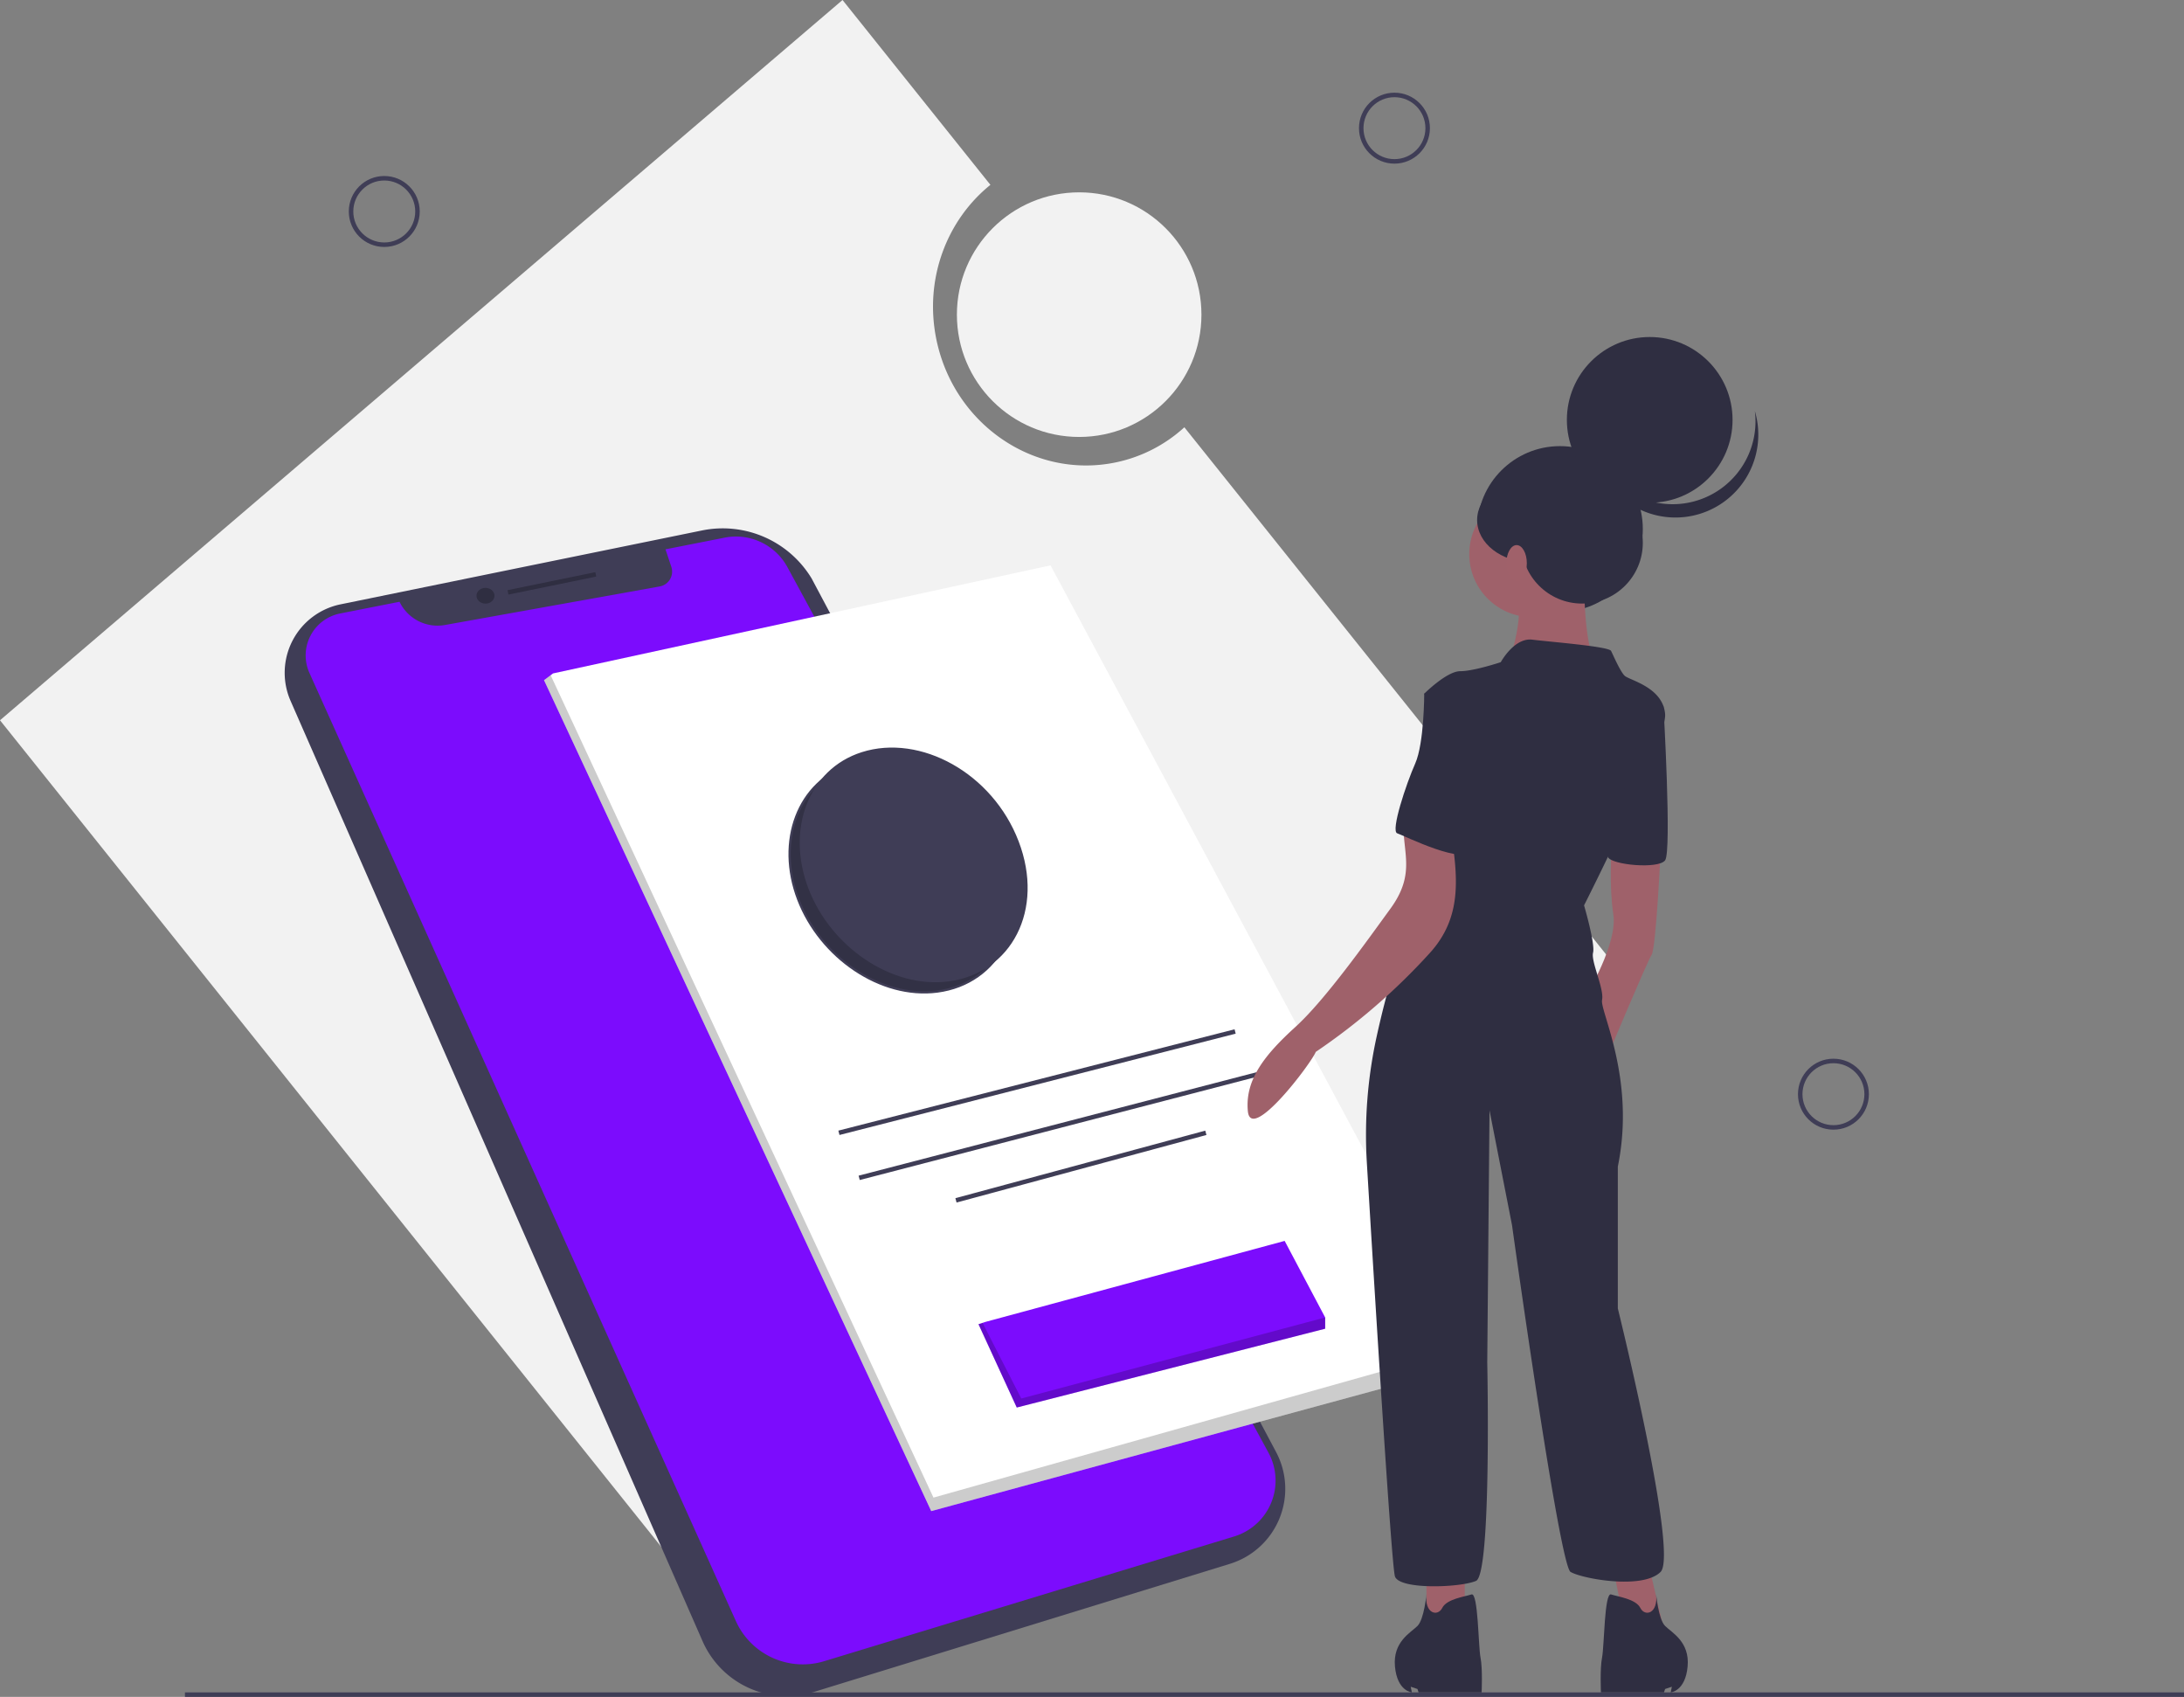 <svg id="b7804aec-61a6-4222-8d2d-62658e90c1cd" data-name="Layer 1" xmlns="http://www.w3.org/2000/svg" width="970.154" height="753.564" viewBox="0 0 970.154 753.564"><rect x="0" y="0" width="970.154" height="753.564" fill="#808080" stroke="none"/><title>mobile app</title><path d="M833.692,503.9,641.028,263.142a64.686,64.686,0,0,1-31.158,15.733c-36.271,7.143-71.693-17.626-79.117-55.323-5.248-26.648,4.911-52.608,24.123-68.069L489.182,73.392l-374.259,319.862L459.432,823.762Z" transform="translate(-114.923 -73.392)" fill="#f2f2f2"/><path d="M426.738,308.962l-160.526,32.803a31.041,31.041,0,0,0-22.216,42.873L426.998,802.192a40.777,40.777,0,0,0,49.302,22.617l184.96-56.941a34.839,34.839,0,0,0,20.509-49.656l-206.335-387.973A46.151,46.151,0,0,0,426.738,308.962Z" transform="translate(-114.923 -73.392)" fill="#3f3d56"/><path d="M266.008,345.836l26.394-5.204h0a18.73,18.73,0,0,0,20.185,10.31l95.38-17.119a6.691,6.691,0,0,0,5.165-8.701l-2.595-7.784,26.27-5.18a26.027,26.027,0,0,1,27.904,13.109L678.393,718.513a25.937,25.937,0,0,1-15.242,37.198L481.039,811.103a32.619,32.619,0,0,1-39.239-17.824L252.375,372.236A18.974,18.974,0,0,1,266.008,345.836Z" transform="translate(-114.923 -73.392)" fill="#7c0cfd"/><line x1="264.654" y1="255.064" x2="225.654" y2="263.064" fill="none" stroke="#2f2e41" stroke-miterlimit="10" stroke-width="2"/><ellipse cx="215.654" cy="264.564" rx="4" ry="3.5" fill="#2f2e41"/><polygon points="241.654 302.064 413.654 671.064 652.654 606.064 652.654 598.064 466.654 251.064 245.654 299.064 244.604 299.854 241.654 302.064" fill="#fff"/><polygon points="241.654 302.064 413.654 671.064 652.654 606.064 652.654 598.064 414.654 665.064 244.604 299.854 241.654 302.064" opacity="0.2"/><line x1="548.654" y1="458.064" x2="372.654" y2="503.064" fill="#3f3d56" stroke="#3f3d56" stroke-miterlimit="10" stroke-width="2"/><line x1="558.654" y1="477.064" x2="381.654" y2="523.064" fill="#3f3d56" stroke="#3f3d56" stroke-miterlimit="10" stroke-width="2"/><line x1="535.654" y1="503.064" x2="424.654" y2="533.064" fill="#3f3d56" stroke="#3f3d56" stroke-miterlimit="10" stroke-width="2"/><polygon points="434.654 588.064 450.864 623.354 451.654 625.064 454.414 624.364 588.654 590.064 588.654 585.064 570.654 551.064 437.654 587.064 436.464 587.464 434.654 588.064" fill="#7c0cfd"/><polygon points="434.654 588.064 450.864 623.354 451.654 625.064 454.414 624.364 588.654 590.064 588.654 585.064 453.654 621.064 436.464 587.464 434.654 588.064" opacity="0.2"/><line x1="82.154" y1="752.564" x2="970.154" y2="752.564" fill="none" stroke="#3f3d56" stroke-miterlimit="10" stroke-width="2"/><path d="M561.476,452.373c-11.451-29.927-43.072-47.077-68.457-38.997-23.269,7.407-32.828,33.692-23.048,59.25s36.391,43.838,61.252,40.592C558.344,509.676,572.927,482.3,561.476,452.373Z" transform="translate(-114.923 -73.392)" fill="#3f3d56" stroke="#3f3d56" stroke-miterlimit="10" stroke-width="2"/><path d="M561.476,452.373c-11.451-29.927-43.072-47.077-68.457-38.997-23.269,7.407-32.828,33.692-23.048,59.25s36.391,43.838,61.252,40.592C558.344,509.676,572.927,482.3,561.476,452.373Z" transform="translate(-114.923 -73.392)" opacity="0.2"/><path d="M566.476,447.373c-11.451-29.927-43.072-47.077-68.457-38.997-23.269,7.407-32.828,33.692-23.048,59.25s36.391,43.838,61.252,40.592C563.344,504.676,577.927,477.3,566.476,447.373Z" transform="translate(-114.923 -73.392)" fill="#3f3d56" stroke="#3f3d56" stroke-miterlimit="10" stroke-width="2"/><circle cx="619.429" cy="56.916" r="14.756" fill="none" stroke="#3f3d56" stroke-miterlimit="10" stroke-width="2"/><circle cx="814.429" cy="485.916" r="14.756" fill="none" stroke="#3f3d56" stroke-miterlimit="10" stroke-width="2"/><circle cx="170.696" cy="93.916" r="14.756" fill="none" stroke="#3f3d56" stroke-miterlimit="10" stroke-width="2"/><circle cx="479.377" cy="139.729" r="54.315" fill="#f2f2f2"/><circle cx="692.953" cy="234.917" r="36.8" fill="#2f2e41"/><polygon points="732.654 696.064 739.654 726.064 722.654 726.064 715.654 692.064 732.654 696.064" fill="#9f616a"/><polygon points="650.654 696.064 650.654 724.064 633.654 726.064 633.654 696.064 650.654 696.064" fill="#9f616a"/><path d="M852.577,451.456s-2,43-4,46-20,46-20,46l-9-28s14-23,12-36-.74-28.997-.74-28.997Z" transform="translate(-114.923 -73.392)" fill="#9f616a"/><circle cx="680.654" cy="246.064" r="28" fill="#9f616a"/><path d="M818.577,322.456s-1,40,6,46-40,1-40,1,10-28,2-34S818.577,322.456,818.577,322.456Z" transform="translate(-114.923 -73.392)" fill="#9f616a"/><path d="M781.577,367.456s6-11,14-10,34,3,35,5,4,9,6,11,17,5,18,17-36,85-36,85,5,17,4,21,5,16,4,21,15,35,7,74v63s27,109,19,117-35,3-40,0-26-154-26-154l-10-51-1,112s2,94-5,97-34,4-36-2c-1.56-4.68-9.202-129.189-12.491-183.766a203.905,203.905,0,0,1,4.403-56.175c4.162-18.878,10.204-41.057,17.088-50.058,13-17,21-71,21-71l-17-31s10-10,16-10S781.577,367.456,781.577,367.456Z" transform="translate(-114.923 -73.392)" fill="#2f2e41"/><path d="M848.577,383.456l5.274,3.589s3.726,64.411.726,68.411-23.857,2.048-25.429-1.476S848.577,383.456,848.577,383.456Z" transform="translate(-114.923 -73.392)" fill="#2f2e41"/><path d="M759.4,442.02c2.927,20.307,5.492,38.383-9.475,54.737a280.862,280.862,0,0,1-50.534,43.772c-1.836,4.863-28.785,40.572-30.156,26.328s7.94-25.411,21.172-37.456,31.742-38.18,42.187-52.521,6.145-23.283,5.782-35.261S755.293,442.165,759.4,442.02Z" transform="translate(-114.923 -73.392)" fill="#9f616a"/><path d="M748.577,781.255s-1,11.201-4,14.201-11,7-10,18,7.5,11.5,7.5,11.5l-.5-2.5,3,1,.5,1.5h28s.5-10.5-.5-15.5-1-29-4-28-11,2-13,6S747.577,790.055,748.577,781.255Z" transform="translate(-114.923 -73.392)" fill="#2f2e41"/><path d="M850.577,781.255s1,11.201,4,14.201,11,7,10,18-7.5,11.5-7.5,11.5l.5-2.5-3,1-.5,1.5h-28s-.5-10.5.5-15.5,1-29,4-28,11,2,13,6S851.577,790.055,850.577,781.255Z" transform="translate(-114.923 -73.392)" fill="#2f2e41"/><path d="M761.577,378.456l-14,3s0,22-4,31-11,30-8,31,31,15,33,7S775.577,378.456,761.577,378.456Z" transform="translate(-114.923 -73.392)" fill="#2f2e41"/><circle cx="732.82" cy="186.464" r="36.8" fill="#2f2e41"/><path d="M879.485,290.328a36.802,36.802,0,0,1-56.829-19.323,36.802,36.802,0,1,0,71.787-15.091A36.788,36.788,0,0,1,879.485,290.328Z" transform="translate(-114.923 -73.392)" fill="#2f2e41"/><circle cx="702.767" cy="241.05" r="26.987" fill="#2f2e41"/><ellipse cx="680.074" cy="230.93" rx="23.92" ry="18.707" fill="#2f2e41"/><ellipse cx="673.693" cy="250.099" rx="4.54" ry="8.032" fill="#a0616a"/></svg>